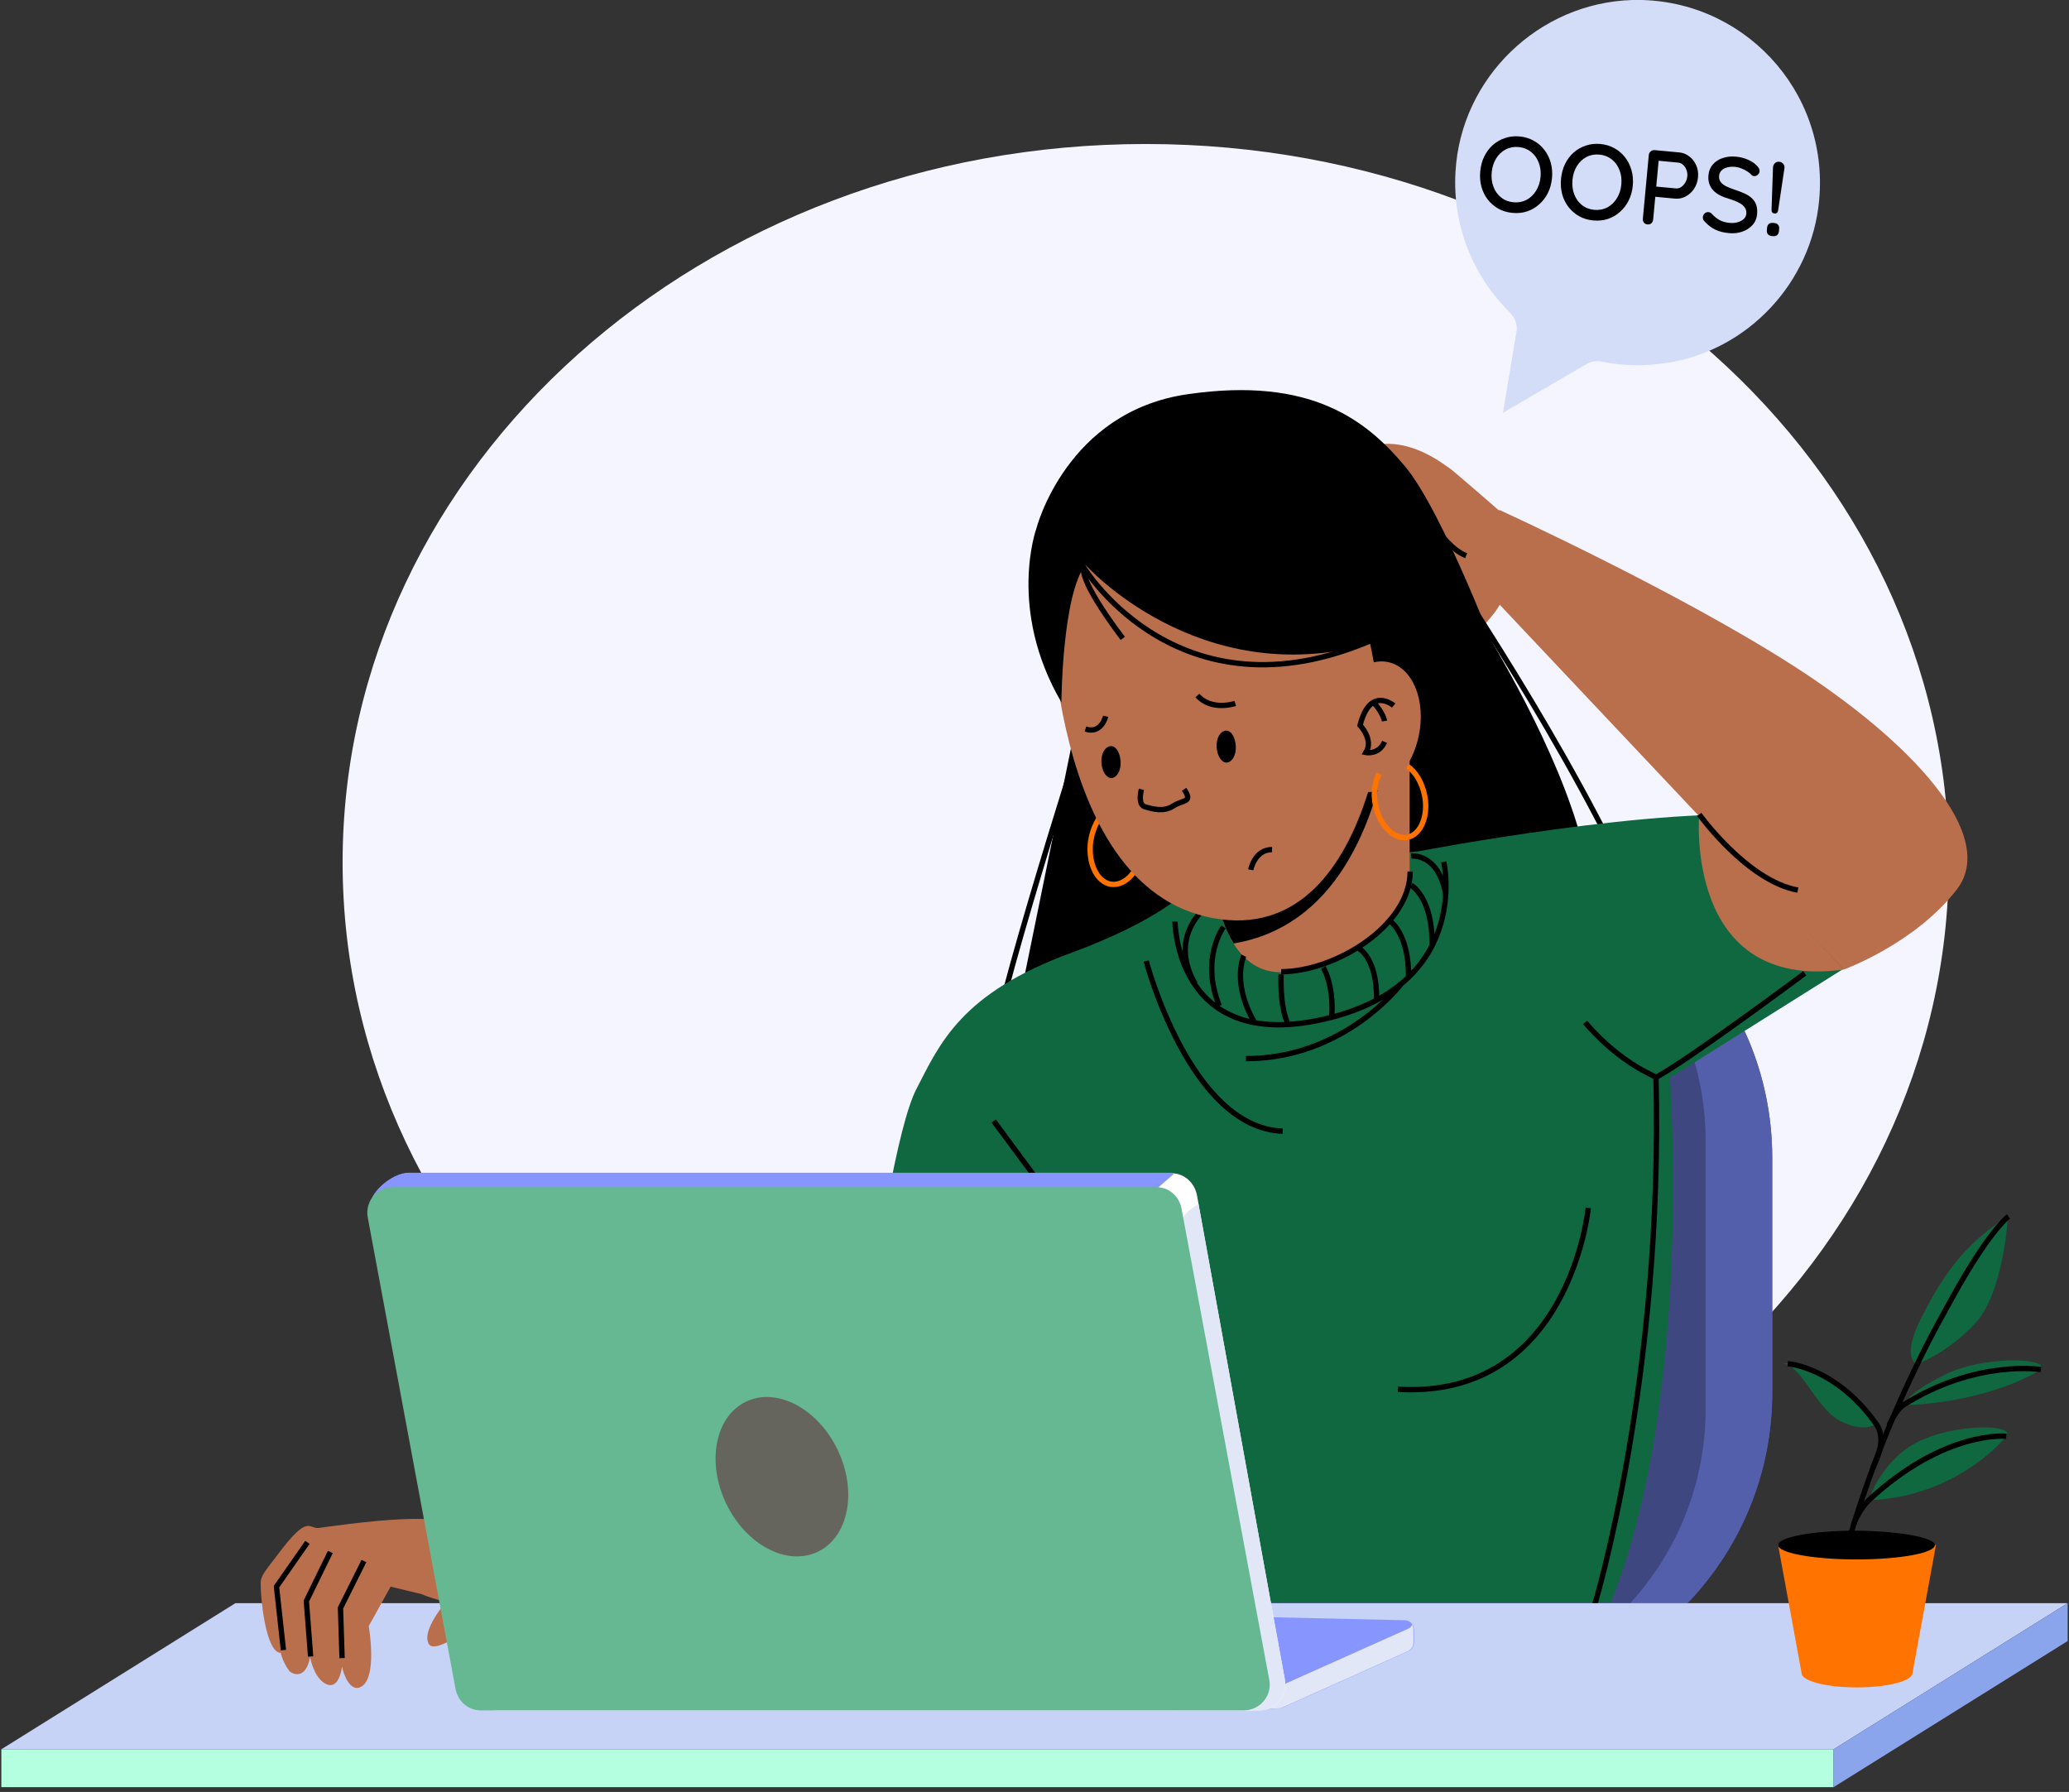 <svg width="388" height="336" viewBox="0 0 388 336" fill="none" xmlns="http://www.w3.org/2000/svg">
<rect x="0" y="0" width="388" height="336" fill="#333333" stroke="none"/>
<g clip-path="url(#clip0_5736_25843)">
<path d="M214.85 296.4C298.024 296.4 365.45 236.093 365.45 161.7C365.45 87.307 298.024 27 214.85 27C131.676 27 64.25 87.307 64.25 161.7C64.25 236.093 131.676 296.4 214.85 296.4Z" fill="#F5F5FF"/>
<path d="M275.249 318.2H268.049C236.549 318.2 210.949 292.6 210.949 261.1V217.1C210.949 185.6 236.549 160 268.049 160H275.249C306.749 160 332.349 185.6 332.349 217.1V261.1C332.349 292.6 306.749 318.2 275.249 318.2Z" fill="#545FAC"/>
<path d="M275.249 318.2H268.049C236.549 318.2 210.949 292.6 210.949 261.1V217.1C210.949 185.6 236.549 160 268.049 160H275.249C306.749 160 332.349 185.6 332.349 217.1V261.1C332.349 292.6 306.749 318.2 275.249 318.2Z" fill="#545FAC"/>
<path d="M265.851 318.2H250.051C220.251 318.2 196.051 294 196.051 264.2V213.9C196.051 184.1 220.251 159.9 250.051 159.9H265.851C295.651 159.9 319.851 184.1 319.851 213.9V264.2C319.851 294 295.651 318.2 265.851 318.2Z" fill="#3F4781"/>
<path d="M209.849 116C209.849 116 192.749 168.4 187.449 190.2" stroke="black" stroke-miterlimit="10" strokeLinecap="round"/>
<path d="M282.35 96.8C282.35 96.8 272.25 88 271.85 87.8C271.35 87.6 265.55 82.5 258.75 83.3L272.75 115C272.75 115 267.45 119.4 268.55 122.1C269.55 124.8 273.35 120.4 275.25 119.6C277.15 118.8 280.35 115.1 281.25 113.4C282.15 111.8 282.35 96.8 282.35 96.8Z" fill="#BA6F4C"/>
<path d="M266.449 94C266.449 94 270.049 102.2 274.949 104.2" stroke="black" stroke-miterlimit="10" strokeLinecap="round"/>
<path d="M260.85 91.6C260.85 91.6 297.35 139.9 298.55 169.3C298.55 169.3 266.45 222.7 192.25 182.4L205.55 117.2L260.85 91.6Z" fill="black"/>
<path d="M265.65 98.1C265.65 98.1 287.25 128.7 302.55 159.3" stroke="black" stroke-miterlimit="10" strokeLinecap="round"/>
<path d="M266.15 159.6C266.15 159.6 312.05 150.8 333.55 153.1C333.55 153.1 346.85 168.1 351.85 177.8L313.15 202.1C313.15 202.1 317.65 262 302.05 300.5H156.25C156.25 300.5 164.75 218 171.85 204.2C176.25 195.7 180.15 186.2 201.05 178.6C221.85 170.9 225.45 163.9 225.45 163.9L266.15 159.6Z" fill="#106840"/>
<path d="M264.65 160.5C264.65 160.5 269.85 159.9 271.15 167.9" stroke="black" stroke-miterlimit="10" strokeLinecap="round"/>
<path d="M225.251 171C225.251 171 219.351 176.3 224.151 184.5" stroke="black" stroke-miterlimit="10" strokeLinecap="round"/>
<path d="M186.35 210.2L195.75 222.9" stroke="black" stroke-miterlimit="10" strokeLinecap="round"/>
<path d="M240.15 182.3C229.95 182.3 227.15 168.1 227.15 157.9L227.45 135.9H264.35V163.5C264.45 173.6 250.35 182.3 240.15 182.3Z" fill="#BA6F4C"/>
<path d="M260.95 135.8H227.45L227.15 157.8C227.15 164 228.15 171.8 231.35 176.9C249.95 173.8 258.15 155.5 260.95 135.8Z" fill="black"/>
<path d="M281.251 113.4L345.751 181.8C345.751 181.8 359.051 177 366.951 166.8C374.851 156.6 358.251 138.9 336.251 124.8C314.251 110.7 281.151 95.6 281.151 95.6C281.151 95.6 280.451 100.4 281.251 113.4Z" fill="#BA6F4C"/>
<path d="M297.85 226.5C297.85 226.5 294.35 262.4 262.15 260.5" stroke="black" stroke-miterlimit="10" strokeLinecap="round"/>
<path d="M213.15 152.6C214.25 154.1 214.75 156.5 214.35 159.1C213.75 163.2 211.05 166.2 208.35 165.8C205.65 165.4 203.95 161.7 204.55 157.6C204.95 155.2 206.05 153.1 207.45 151.9" stroke="#FF7400" stroke-miterlimit="10" strokeLinecap="round"/>
<path d="M196.85 109.4C196.85 109.4 195.95 168.4 229.15 172.4C258.05 175.9 262.55 127.5 260.45 109.1C258.35 90.7 250.15 81 227.65 81.4C194.25 82 196.85 109.4 196.85 109.4Z" fill="#BA6F4C"/>
<path d="M256.95 120.7L257.85 125.3C257.85 125.3 276.65 127.8 281.45 124.8C281.45 124.8 270.75 96.1 263.45 87.4C256.15 78.7 245.75 70.6 222.85 73.9C199.95 77.1 194.35 99.1 194.35 99.1C194.35 99.1 188.85 114.2 199.05 131.7C199.05 131.7 199.15 111.7 203.55 105.9C203.55 105.9 224.75 129.7 256.95 120.7Z" fill="black"/>
<path d="M266.045 138.057C267.479 131.361 264.921 125.135 260.331 124.151C255.741 123.168 250.857 127.799 249.422 134.495C247.987 141.192 250.545 147.417 255.136 148.401C259.726 149.384 264.61 144.753 266.045 138.057Z" fill="#BA6F4C"/>
<path d="M261.351 132.3C261.351 132.3 256.951 128.5 255.051 136C255.051 136 257.651 138.7 256.151 141.1C256.151 141.1 258.551 141.6 259.651 139.1" stroke="black" stroke-miterlimit="10" strokeLinecap="round" strokeLinejoin="round"/>
<path d="M259.65 135.2C259.65 135.2 259.35 133.6 257.65 131.8" stroke="black" stroke-miterlimit="10" strokeLinecap="round" strokeLinejoin="round"/>
<path d="M231.751 139.9C231.851 141.6 231.051 142.9 230.051 143C229.051 143 228.251 141.7 228.151 140.1C228.051 138.4 228.851 137.1 229.851 137C230.851 136.9 231.651 138.2 231.751 139.9Z" fill="black"/>
<path d="M210.151 142.8C210.251 144.5 209.451 145.8 208.451 145.9C207.451 145.9 206.651 144.6 206.551 143C206.451 141.3 207.251 140 208.251 139.9C209.251 139.8 210.051 141.1 210.151 142.8Z" fill="black"/>
<path d="M207.351 134.3C207.351 134.3 206.551 137.7 203.551 136.7" stroke="black" stroke-miterlimit="10" strokeLinecap="round"/>
<path d="M231.651 131.9C231.651 131.9 227.151 133.4 224.551 130.4" stroke="black" stroke-miterlimit="10" strokeLinecap="round"/>
<path d="M214.051 148C214.051 148 213.251 150.9 214.751 151.3C216.251 151.7 218.251 152.3 220.051 151.1C221.951 149.9 223.751 150.5 222.051 148" stroke="black" stroke-miterlimit="10" strokeLinecap="round"/>
<path d="M259.35 119.1C221.65 136.8 203.25 106.4 203.25 106.4C203.25 106.4 201.95 108.3 210.55 119.7" stroke="black" stroke-miterlimit="10" strokeLinecap="round"/>
<path d="M263.949 143.7C265.449 144.7 266.649 146.7 267.149 149.1C267.949 152.9 266.449 156.5 263.949 157C261.449 157.5 258.749 154.8 257.949 151C257.449 148.7 257.849 146.5 258.649 145.1" stroke="#FF7400" stroke-miterlimit="10" strokeLinecap="round"/>
<path d="M234.551 163.1C234.551 163.1 235.251 159.3 238.551 159.3" stroke="black" stroke-miterlimit="10" strokeLinecap="round"/>
<path d="M318.65 152.7C318.65 152.7 315.75 185.9 345.75 181.8L318.65 152.7Z" fill="#BA6F4C"/>
<path d="M318.65 152.7C318.65 152.7 327.65 165.2 337.15 166.9" stroke="black" stroke-miterlimit="10" strokeLinecap="round"/>
<path d="M299.05 300.9C299.05 300.9 311.95 258.5 310.55 202C310.55 202 309.95 201.7 308.05 200.7C305.35 199.2 301.25 196.4 297.25 191.7" stroke="black" stroke-miterlimit="10" strokeLinecap="round"/>
<path d="M338.451 182.5C338.451 182.5 316.151 199.1 310.551 202" stroke="black" stroke-miterlimit="10" strokeLinecap="round"/>
<path d="M270.75 161.6C270.75 161.6 276.35 185.8 246.35 191.5C220.45 196.3 220.35 172.8 220.35 172.8" stroke="black" stroke-miterlimit="10" strokeLinecap="round"/>
<path d="M254.75 177.8C254.75 177.8 258.25 179.5 258.15 187.4" stroke="black" stroke-miterlimit="10" strokeLinecap="round"/>
<path d="M260.65 172.7C260.65 172.7 264.25 175 264.15 183.3" stroke="black" stroke-miterlimit="10" strokeLinecap="round"/>
<path d="M264.65 166C264.65 166 268.75 168.3 268.55 177.4" stroke="black" stroke-miterlimit="10" strokeLinecap="round"/>
<path d="M229.45 173.8C229.45 173.8 225.05 179.6 228.65 188.6" stroke="black" stroke-miterlimit="10" strokeLinecap="round"/>
<path d="M233.25 179.2C233.25 179.2 230.95 184.2 235.15 191.5" stroke="black" stroke-miterlimit="10" strokeLinecap="round"/>
<path d="M240.249 182.7C240.249 182.7 239.949 188.5 241.449 191.8" stroke="black" stroke-miterlimit="10" strokeLinecap="round"/>
<path d="M248.15 181.4C248.15 181.4 250.15 184.6 249.75 190.5" stroke="black" stroke-miterlimit="10" strokeLinecap="round"/>
<path d="M262.65 184.6C262.65 184.6 252.15 198.5 233.65 198.5" stroke="black" stroke-miterlimit="10" strokeLinecap="round"/>
<path d="M343.85 328H0.25L44.15 300.6H387.75L343.85 328Z" fill="#C6D3F7"/>
<path d="M92.95 288.9C89.15 286.2 84.15 284.9 78.95 284.8C72.15 284.7 62.85 286.1 59.75 286.5C57.85 286.7 57.85 283.8 52.15 291.4C49.85 294.4 49.25 295.1 48.95 296.2C48.65 297.2 49.45 309 52.35 309.9C52.45 309.9 52.55 309.9 52.65 309.9C52.85 310.9 53.55 312.4 54.25 313.3C54.75 313.9 57.35 315.1 58.15 310.7C58.15 310.7 58.75 314.3 60.85 315.6C62.95 316.9 63.85 314.5 64.15 312.5C64.45 314.2 65.75 317.1 67.45 316.4C70.95 315.1 69.15 304.9 69.15 304.9L73.25 297.5L79.05 298.9C79.05 298.9 91.15 304.3 95.85 297.2C98.15 293.9 95.95 291 92.95 288.9Z" fill="#BA6F4C"/>
<path d="M57.65 289.2L51.85 297.5L53.15 309.4" stroke="black" stroke-miterlimit="10" strokeLinecap="round"/>
<path d="M61.949 291L57.449 300.2L58.249 310.6" stroke="black" stroke-miterlimit="10" strokeLinecap="round"/>
<path d="M68.25 292.7L63.85 301.5L64.15 310.9" stroke="black" stroke-miterlimit="10" strokeLinecap="round"/>
<path d="M85.15 298.6C85.15 298.6 78.65 305.4 80.45 308.3C82.25 311.2 98.05 298 94.85 296.4C90.25 294.1 85.15 298.6 85.15 298.6Z" fill="#BA6F4C"/>
<path d="M81.85 295.9C81.85 295.9 84.55 297.5 83.45 300.6" stroke="black" stroke-miterlimit="10" strokeLinecap="round"/>
<path d="M232.25 303.1L263.45 303.8C264.35 303.8 265.15 304.6 265.15 305.5V308C265.15 308.7 264.75 309.3 264.15 309.6L240.25 320.3L233.35 320.6L232.25 303.1Z" fill="#8796FF"/>
<path d="M264.05 305.4L240.15 316.1L233.25 316.4V320.6L240.15 320.3L264.05 309.6C264.65 309.3 265.05 308.7 265.05 308V305.5C265.05 305.2 264.95 304.9 264.85 304.6C264.65 305 264.35 305.3 264.05 305.4Z" fill="#E1E7F7"/>
<path d="M236.249 320.7H93.049C90.749 320.7 88.849 319 88.349 316.7L69.349 226.9C68.849 223.9 73.549 220 76.549 220H219.749C222.049 220 223.949 221.7 224.449 224L240.949 315C241.449 317.9 239.249 320.7 236.249 320.7Z" fill="white"/>
<path d="M213.049 226.3L220.249 220C220.049 220 219.849 219.9 219.649 219.9H76.549C73.549 219.9 68.849 223.8 69.349 226.8L71.849 238.7L128.049 240.3L213.049 226.3Z" fill="#8796FF"/>
<path d="M240.95 314.9L224.75 225.8C223.45 226.5 221.35 228 220.45 230.9C219.35 234.4 220.05 293.3 220.55 320.7H236.25C239.25 320.7 241.45 317.9 240.95 314.9Z" fill="#E1E7F7"/>
<path d="M233.25 320.7H90.15C87.85 320.7 85.95 319.1 85.45 316.8L68.95 228.2C68.45 225.3 70.65 222.6 73.65 222.6H216.85C219.15 222.6 221.05 224.2 221.55 226.5L238.05 315.1C238.55 318 236.25 320.7 233.25 320.7Z" fill="#65B891"/>
<path d="M153.343 290.97C159.126 288.214 160.809 279.674 157.103 271.897C153.397 264.12 145.704 260.049 139.921 262.805C134.137 265.561 132.454 274.1 136.16 281.878C139.867 289.655 147.56 293.726 153.343 290.97Z" fill="#65655E"/>
<path d="M343.85 328H0.25V335.1H343.85V328Z" fill="#B5FFE1"/>
<path d="M343.85 335.1L387.75 307.7V300.6L343.85 328V335.1Z" fill="#8AA5EB"/>
<path d="M214.949 180.2C214.949 180.2 223.149 211.5 240.549 212.1" stroke="black" stroke-miterlimit="10" strokeLinecap="round"/>
<path d="M359.449 255.8C359.449 255.8 356.449 254.7 360.249 247.2C363.849 240.1 367.849 233.5 376.549 228.1C376.549 228.1 375.749 242.7 370.249 248.3C364.949 253.9 359.449 255.8 359.449 255.8Z" fill="#106840"/>
<path d="M382.75 256.8C382.75 256.8 373.65 262.9 356.85 263.5C356.85 263.5 357.55 261.3 364.65 257.8C371.65 254.2 384.35 254.5 382.75 256.8Z" fill="#106840"/>
<path d="M382.748 256.8C382.748 256.8 370.548 254.8 356.848 263.5C356.848 263.5 355.448 264.5 354.248 267.3" stroke="black" stroke-miterlimit="10" strokeLinecap="round"/>
<path d="M376.249 269.3C376.249 269.3 367.249 280.7 350.449 281.3C350.449 281.3 352.649 273.9 359.749 270.3C366.749 266.9 377.949 267 376.249 269.3Z" fill="#106840"/>
<path d="M376.248 269.3C376.248 269.3 364.648 268.1 350.448 281.3C350.448 281.3 348.748 282.9 347.648 285.7" stroke="black" stroke-miterlimit="10" strokeLinecap="round"/>
<path d="M351.749 267C351.749 267 349.649 268.8 345.049 266.4C340.449 264 337.749 255.6 334.049 255.6C334.049 255.6 343.349 255.2 351.749 267Z" fill="#106840"/>
<path d="M344.748 295.9C347.848 284 352.548 270.1 359.548 255.8C359.548 255.8 361.248 251.9 367.348 241.1C373.548 230.3 376.648 228.1 376.648 228.1" stroke="black" stroke-miterlimit="10" strokeLinecap="round"/>
<path d="M335.248 255.7C335.248 255.7 344.248 256.3 351.848 267C353.648 269.6 352.348 272.8 351.248 275.2" stroke="black" stroke-miterlimit="10" strokeLinecap="round"/>
<path d="M333.449 289.7L337.849 313.7C337.849 315.2 342.449 316.4 348.249 316.4C353.949 316.4 358.649 315.2 358.649 313.7L363.049 289.7H333.449Z" fill="#FF7400"/>
<path d="M362.849 289.7C362.849 291.2 356.249 292.4 348.149 292.4C340.049 292.4 333.449 291.2 333.449 289.7C333.449 288.2 340.049 287 348.149 287C356.249 287.1 362.849 288.3 362.849 289.7Z" fill="black"/>
<path d="M306.15 7.59009e-05C288.55 0.5 273.95 14.6 272.95 32.2C272.35 42.5 276.35 51.9 283.15 58.6C284.15 59.6 284.65 61 284.35 62.4L281.85 77.4L297.45 68.3C298.35 67.8 299.35 67.6 300.35 67.8C304.15 68.6 308.15 68.7 312.35 68.1C327.75 65.8 339.75 53 341.15 37.5C343.05 16.8 326.55 -0.5 306.15 7.59009e-05Z" fill="#D3DDF7"/>
<path d="M291.05 33.381C290.956 34.39 290.702 35.317 290.288 36.162C289.876 36.994 289.334 37.707 288.662 38.3C288.004 38.895 287.246 39.34 286.389 39.635C285.532 39.916 284.613 40.011 283.63 39.919C282.661 39.829 281.782 39.566 280.992 39.131C280.204 38.682 279.535 38.104 278.985 37.397C278.448 36.69 278.054 35.89 277.803 34.996C277.566 34.09 277.495 33.133 277.589 32.124C277.683 31.115 277.93 30.194 278.329 29.361C278.743 28.516 279.279 27.796 279.937 27.201C280.608 26.608 281.372 26.17 282.229 25.888C283.087 25.594 284 25.491 284.969 25.582C285.952 25.674 286.837 25.944 287.625 26.392C288.415 26.828 289.078 27.398 289.615 28.105C290.165 28.812 290.565 29.62 290.815 30.527C291.066 31.421 291.144 32.372 291.05 33.381ZM288.9 33.18C288.991 32.198 288.875 31.297 288.55 30.476C288.238 29.657 287.758 28.989 287.11 28.474C286.461 27.958 285.686 27.658 284.783 27.573C283.894 27.49 283.083 27.642 282.35 28.029C281.618 28.416 281.022 28.983 280.564 29.73C280.107 30.464 279.832 31.329 279.739 32.325C279.648 33.307 279.758 34.208 280.07 35.027C280.381 35.846 280.861 36.514 281.51 37.03C282.158 37.546 282.927 37.845 283.816 37.928C284.719 38.013 285.536 37.861 286.269 37.474C287.001 37.087 287.597 36.52 288.055 35.773C288.526 35.027 288.808 34.163 288.9 33.18ZM306.199 34.796C306.105 35.805 305.851 36.732 305.437 37.577C305.025 38.409 304.483 39.122 303.811 39.715C303.153 40.31 302.395 40.755 301.537 41.05C300.681 41.331 299.761 41.426 298.779 41.334C297.81 41.244 296.931 40.981 296.141 40.546C295.353 40.097 294.683 39.519 294.134 38.811C293.597 38.105 293.203 37.305 292.952 36.411C292.715 35.505 292.644 34.548 292.738 33.539C292.832 32.53 293.079 31.609 293.478 30.776C293.892 29.93 294.428 29.21 295.086 28.616C295.757 28.022 296.521 27.585 297.378 27.303C298.235 27.008 299.149 26.906 300.118 26.997C301.1 27.088 301.986 27.359 302.774 27.807C303.564 28.242 304.227 28.813 304.764 29.52C305.314 30.227 305.714 31.035 305.964 31.942C306.215 32.836 306.293 33.787 306.199 34.796ZM304.049 34.595C304.14 33.613 304.024 32.711 303.698 31.891C303.387 31.072 302.907 30.404 302.258 29.888C301.61 29.372 300.835 29.072 299.932 28.988C299.043 28.905 298.232 29.057 297.499 29.444C296.767 29.831 296.171 30.398 295.713 31.145C295.256 31.879 294.981 32.744 294.888 33.74C294.797 34.722 294.907 35.623 295.219 36.442C295.53 37.261 296.01 37.929 296.659 38.445C297.307 38.961 298.076 39.26 298.965 39.343C299.868 39.427 300.685 39.276 301.418 38.889C302.15 38.502 302.746 37.935 303.204 37.188C303.675 36.442 303.957 35.578 304.049 34.595ZM314.91 28.579C315.613 28.645 316.246 28.898 316.807 29.339C317.37 29.766 317.8 30.322 318.098 31.006C318.396 31.69 318.507 32.437 318.431 33.247C318.355 34.056 318.107 34.777 317.687 35.407C317.268 36.024 316.741 36.504 316.106 36.846C315.473 37.175 314.804 37.307 314.101 37.241L310.258 36.882L310.447 36.579L310.019 41.159C309.992 41.451 309.876 41.688 309.671 41.87C309.481 42.039 309.24 42.111 308.948 42.083C308.67 42.057 308.446 41.943 308.277 41.739C308.123 41.524 308.06 41.27 308.087 40.978L309.199 29.07C309.227 28.778 309.349 28.548 309.565 28.381C309.783 28.201 310.031 28.123 310.31 28.149L314.91 28.579ZM314.279 35.33C314.625 35.362 314.947 35.278 315.247 35.078C315.56 34.88 315.82 34.603 316.028 34.248C316.248 33.893 316.379 33.497 316.42 33.059C316.461 32.621 316.405 32.214 316.253 31.838C316.114 31.463 315.908 31.156 315.636 30.917C315.378 30.665 315.076 30.523 314.731 30.491L310.848 30.128L311.075 29.848L310.571 35.245L310.416 34.969L314.279 35.33ZM324.215 43.71C323.259 43.621 322.422 43.408 321.703 43.074C320.985 42.739 320.315 42.234 319.695 41.56C319.559 41.44 319.458 41.304 319.392 41.15C319.341 40.985 319.322 40.822 319.337 40.663C319.361 40.411 319.475 40.194 319.679 40.012C319.884 39.83 320.125 39.752 320.404 39.778C320.616 39.798 320.809 39.89 320.981 40.053C321.442 40.565 321.934 40.966 322.456 41.256C322.991 41.547 323.63 41.727 324.374 41.796C324.905 41.846 325.397 41.805 325.851 41.673C326.319 41.543 326.699 41.344 326.992 41.077C327.285 40.809 327.449 40.483 327.485 40.098C327.53 39.62 327.427 39.216 327.176 38.884C326.941 38.541 326.573 38.245 326.074 37.998C325.589 37.739 324.996 37.502 324.292 37.289C323.64 37.108 323.058 36.886 322.547 36.624C322.049 36.363 321.629 36.056 321.287 35.703C320.946 35.336 320.697 34.918 320.54 34.448C320.383 33.978 320.333 33.444 320.388 32.847C320.464 32.037 320.742 31.36 321.221 30.816C321.7 30.271 322.32 29.874 323.08 29.623C323.84 29.373 324.678 29.29 325.594 29.376C326.43 29.454 327.201 29.66 327.906 29.994C328.613 30.314 329.171 30.714 329.582 31.195C329.875 31.503 330.006 31.817 329.976 32.135C329.954 32.374 329.833 32.591 329.614 32.785C329.41 32.966 329.181 33.045 328.929 33.022C328.743 33.005 328.589 32.937 328.466 32.818C328.275 32.572 328.008 32.347 327.666 32.141C327.325 31.921 326.954 31.733 326.553 31.575C326.166 31.418 325.787 31.322 325.415 31.288C324.818 31.232 324.299 31.27 323.858 31.403C323.418 31.523 323.072 31.718 322.819 31.989C322.567 32.247 322.423 32.568 322.387 32.953C322.345 33.405 322.436 33.788 322.661 34.104C322.9 34.421 323.242 34.694 323.69 34.923C324.138 35.139 324.654 35.348 325.238 35.55C325.953 35.777 326.587 36.017 327.139 36.27C327.705 36.523 328.172 36.828 328.541 37.184C328.91 37.526 329.18 37.94 329.349 38.424C329.518 38.909 329.57 39.496 329.505 40.187C329.431 40.983 329.14 41.659 328.633 42.214C328.126 42.77 327.485 43.178 326.711 43.441C325.95 43.705 325.118 43.794 324.215 43.71ZM332.773 40.03C332.388 39.994 332.202 39.762 332.216 39.335L332.488 31.466C332.494 31.119 332.608 30.834 332.829 30.614C333.051 30.394 333.334 30.3 333.679 30.332C334.011 30.363 334.265 30.507 334.442 30.765C334.632 31.024 334.691 31.324 334.619 31.665L333.45 39.45C333.384 39.873 333.158 40.066 332.773 40.03ZM332.278 44.262C331.946 44.231 331.696 44.114 331.527 43.911C331.372 43.709 331.31 43.442 331.341 43.11L331.374 42.751C331.407 42.406 331.517 42.156 331.706 41.999C331.909 41.831 332.176 41.762 332.508 41.793L332.707 41.811C333.053 41.844 333.303 41.961 333.458 42.163C333.615 42.351 333.677 42.618 333.644 42.963L333.611 43.322C333.58 43.654 333.469 43.905 333.28 44.074C333.09 44.244 332.822 44.313 332.477 44.281L332.278 44.262Z" fill="black"/>
<path d="M264.45 163.4C264.45 173.6 250.35 182.2 240.25 182.2" stroke="black" stroke-miterlimit="10" strokeLinecap="round"/>
</g>
<defs>
<clipPath id="clip0_5736_25843">
<rect width="387.5" height="335.1" fill="white" transform="translate(0.25)"/>
</clipPath>
</defs>
</svg>
